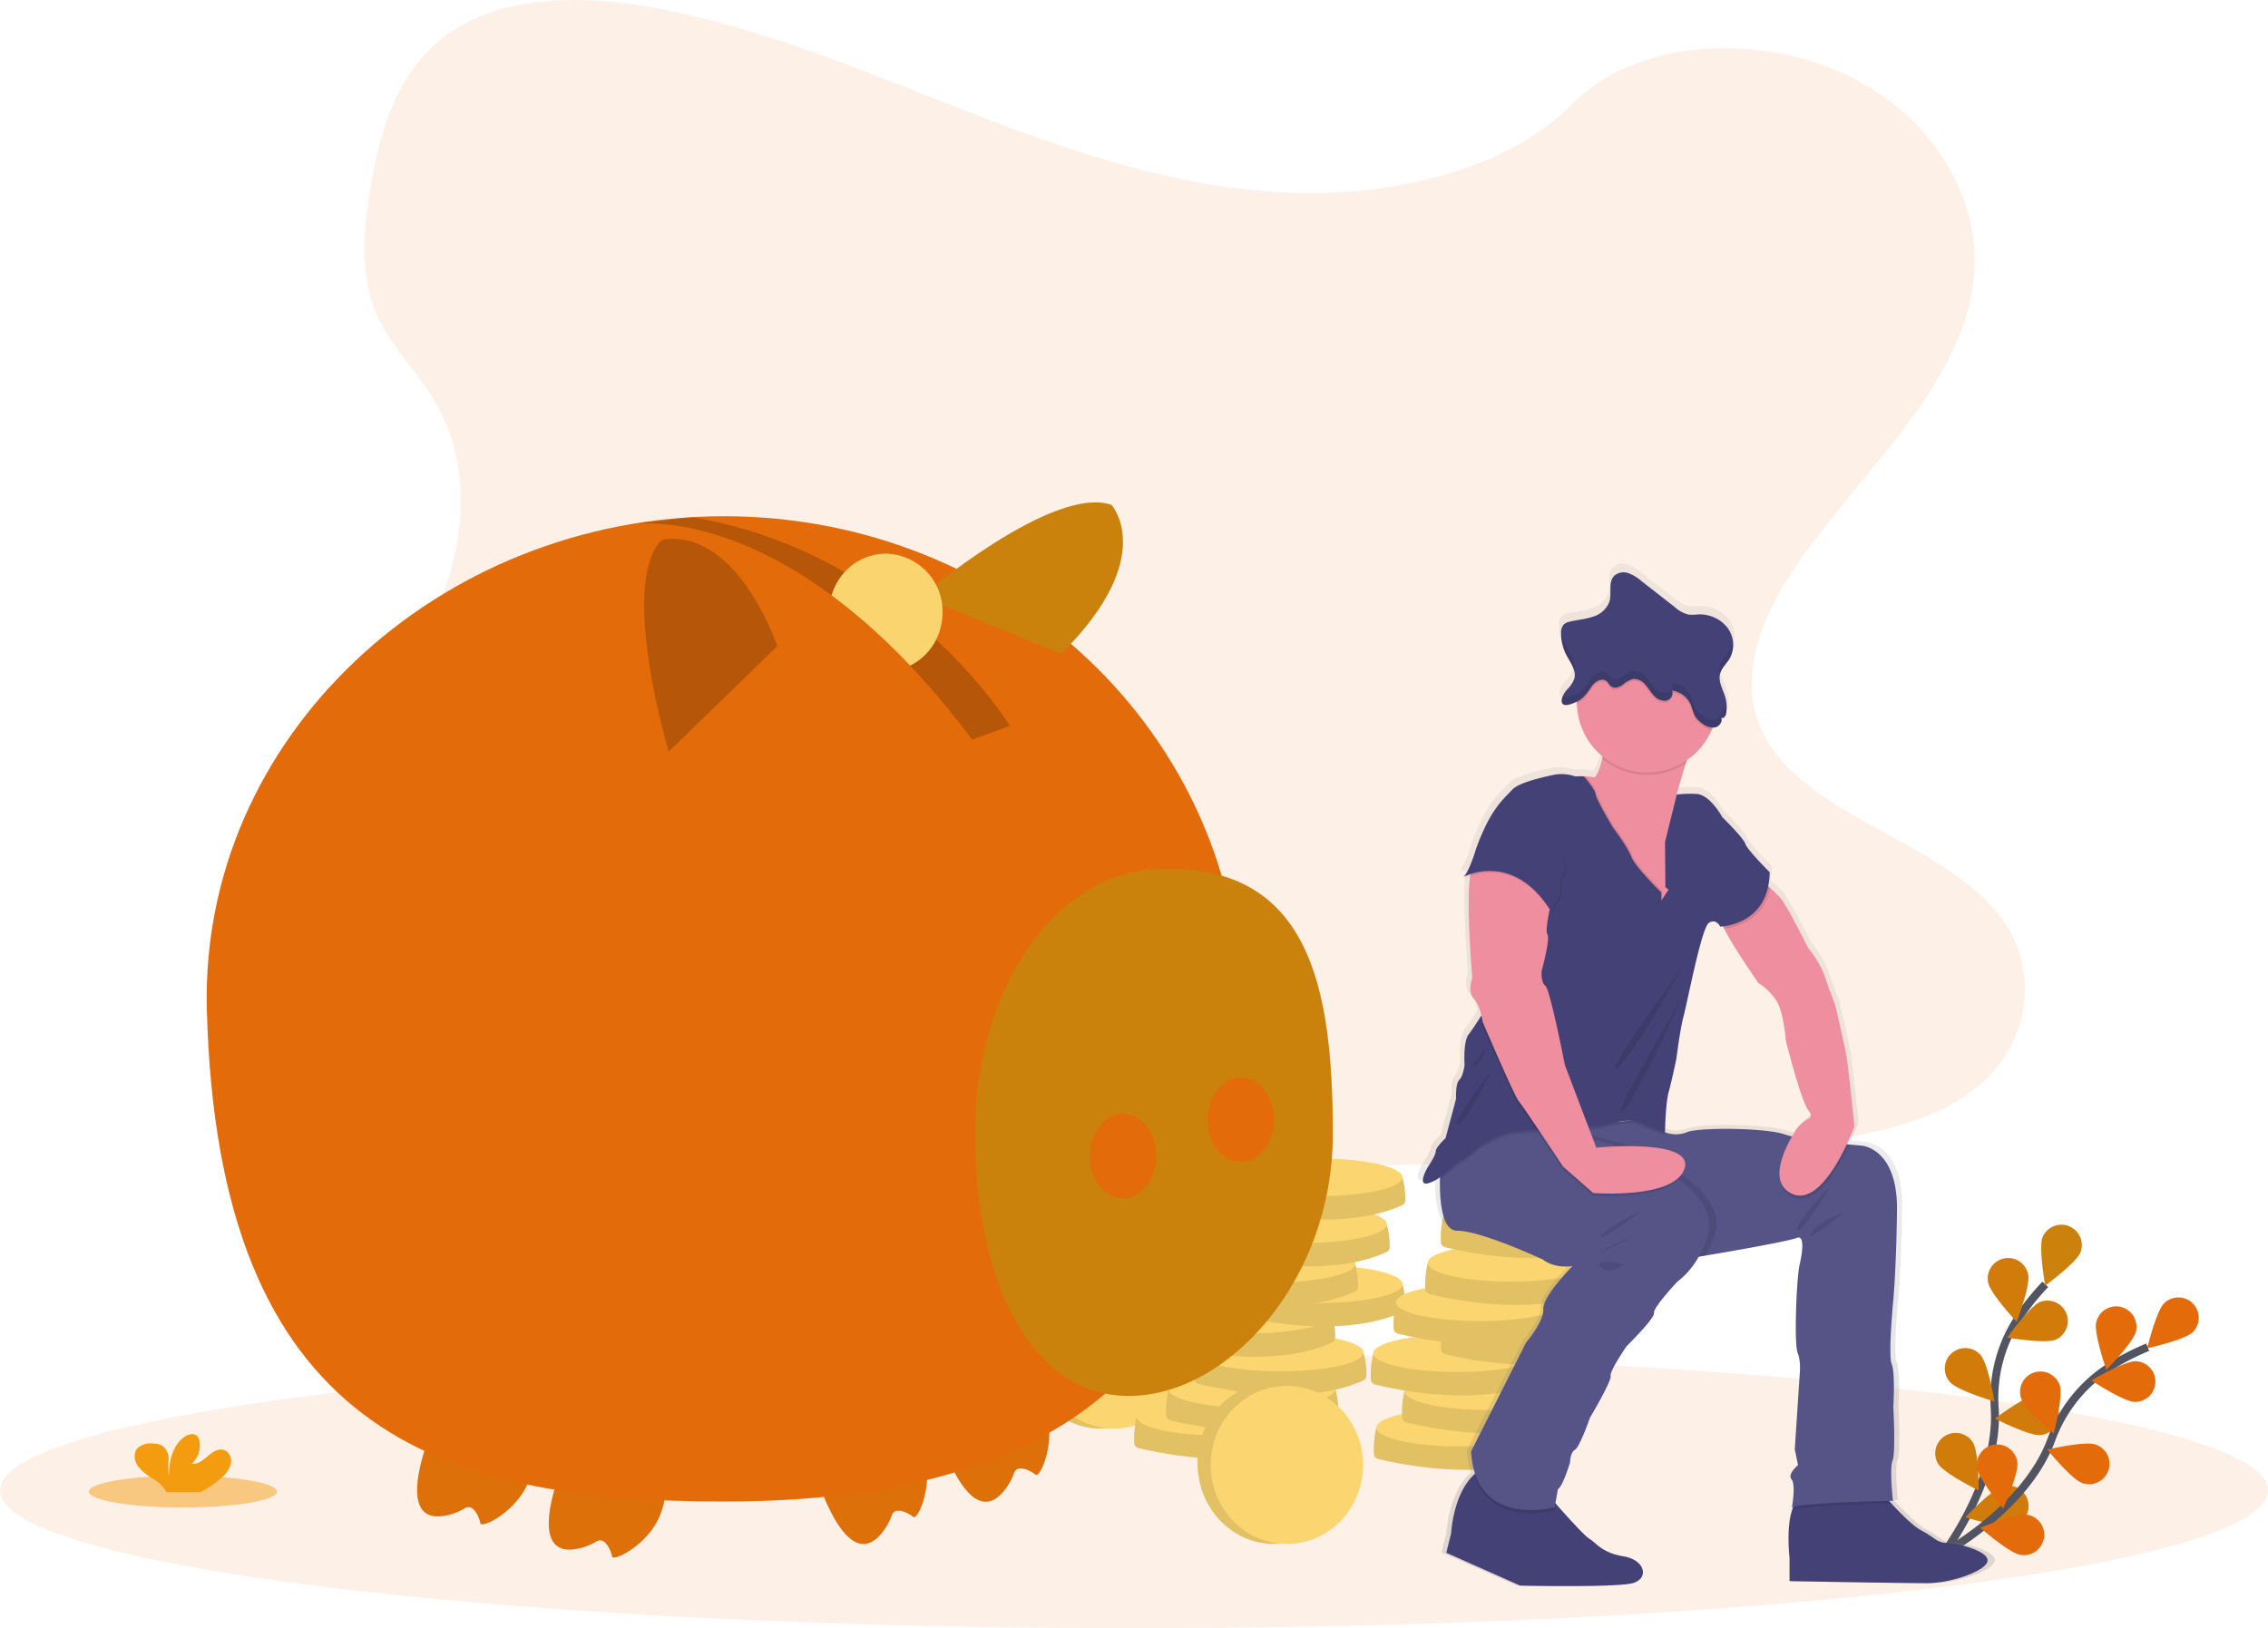 <svg xmlns="http://www.w3.org/2000/svg" xmlns:xlink="http://www.w3.org/1999/xlink" width="572.104" height="410.819" viewBox="0 0 572.104 410.819"><defs><linearGradient id="a" x1="0.5" y1="1" x2="0.5" gradientUnits="objectBoundingBox"><stop offset="0" stop-color="gray" stop-opacity="0.251"/><stop offset="0.535" stop-color="gray" stop-opacity="0.122"/><stop offset="1" stop-color="gray" stop-opacity="0.102"/></linearGradient></defs><ellipse cx="286.052" cy="34.769" rx="286.052" ry="34.769" transform="translate(0 341.281)" fill="#e36b0a" opacity="0.1"/><path d="M997.486,750.9s14.919-18.984,13.713-37.819a36.582,36.582,0,0,1,5.757-22.413,61.531,61.531,0,0,1,7.01-8.8" transform="translate(-508.032 -357.805)" fill="none" stroke="#535461" stroke-miterlimit="10" stroke-width="2"/><path d="M1047.561,655.572c-1.052,2.636.671,12.186.671,12.186s7.824-5.741,8.876-8.377a5.14,5.14,0,0,0-9.547-3.809Z" transform="translate(-532.316 -343.387)" fill="#cc820c"/><path d="M1020.985,675.191c.55,2.785,7.186,9.864,7.186,9.864s3.448-9.071,2.9-11.856a5.14,5.14,0,1,0-10.084,1.991Z" transform="translate(-519.458 -351.55)" fill="#cc820c"/><path d="M1001.064,721.929c1.88,2.126,11.183,4.888,11.183,4.888s-1.6-9.571-3.484-11.7a5.14,5.14,0,1,0-7.7,6.81Z" transform="translate(-509.149 -373.196)" fill="#cc820c"/><path d="M995.7,762.9c1.494,2.413,10.2,6.707,10.2,6.707s.037-9.7-1.457-12.117a5.14,5.14,0,0,0-8.74,5.411Z" transform="translate(-506.785 -393.541)" fill="#cc820c"/><path d="M1042.677,699.7c-2.624,1.083-12.193-.53-12.193-.53s5.649-7.89,8.273-8.973a5.14,5.14,0,0,1,3.92,9.5Z" transform="translate(-524.144 -361.682)" fill="#cc820c"/><path d="M1035.913,746.393c-2.828.248-11.476-4.154-11.476-4.154s7.751-5.838,10.579-6.086a5.14,5.14,0,0,1,.9,10.24Z" transform="translate(-521.192 -384.303)" fill="#cc820c"/><path d="M1021.886,791.269c-2.745.722-12.013-2.155-12.013-2.155s6.653-7.064,9.4-7.786a5.14,5.14,0,1,1,2.615,9.941Z" transform="translate(-514.081 -406.288)" fill="#cc820c"/><path d="M1047.561,655.572c-1.052,2.636.671,12.186.671,12.186s7.824-5.741,8.876-8.377a5.14,5.14,0,0,0-9.547-3.809Z" transform="translate(-532.316 -343.387)" fill="#cc820c" opacity="0.25"/><path d="M1020.985,675.191c.55,2.785,7.186,9.864,7.186,9.864s3.448-9.071,2.9-11.856a5.14,5.14,0,1,0-10.084,1.991Z" transform="translate(-519.458 -351.55)" fill="#e36b0a" opacity="0.25"/><path d="M1001.064,721.929c1.88,2.126,11.183,4.888,11.183,4.888s-1.6-9.571-3.484-11.7a5.14,5.14,0,1,0-7.7,6.81Z" transform="translate(-509.149 -373.196)" fill="#e36b0a" opacity="0.25"/><path d="M995.7,762.9c1.494,2.413,10.2,6.707,10.2,6.707s.037-9.7-1.457-12.117a5.14,5.14,0,0,0-8.74,5.411Z" transform="translate(-506.785 -393.541)" fill="#e36b0a" opacity="0.25"/><path d="M1042.677,699.7c-2.624,1.083-12.193-.53-12.193-.53s5.649-7.89,8.273-8.973a5.14,5.14,0,0,1,3.92,9.5Z" transform="translate(-524.144 -361.682)" fill="#e36b0a" opacity="0.25"/><path d="M1035.913,746.393c-2.828.248-11.476-4.154-11.476-4.154s7.751-5.838,10.579-6.086a5.14,5.14,0,0,1,.9,10.24Z" transform="translate(-521.192 -384.303)" fill="#e36b0a" opacity="0.25"/><path d="M1021.886,791.269c-2.745.722-12.013-2.155-12.013-2.155s6.653-7.064,9.4-7.786a5.14,5.14,0,1,1,2.615,9.941Z" transform="translate(-514.081 -406.288)" fill="#e36b0a" opacity="0.25"/><path d="M997.733,765.242s21.332-11.31,27.862-29.018a36.584,36.584,0,0,1,14.346-18.157,61.527,61.527,0,0,1,9.975-5.205" transform="translate(-508.153 -372.94)" fill="none" stroke="#535461" stroke-miterlimit="10" stroke-width="2"/><path d="M1103.752,689.7c-2.03,1.984-4.324,11.413-4.324,11.413s9.479-2.078,11.509-4.062a5.14,5.14,0,0,0-7.185-7.351Z" transform="translate(-557.808 -360.918)" fill="#e36b0a"/><path d="M1074.223,696.88c-.626,2.769,2.573,11.931,2.573,11.931s6.828-6.9,7.453-9.665a5.14,5.14,0,1,0-10.026-2.266Z" transform="translate(-545.461 -363.18)" fill="#e36b0a"/><path d="M1037.026,731.535c.858,2.706,8.244,9,8.244,9s2.413-9.4,1.555-12.105a5.14,5.14,0,0,0-9.8,3.105Z" transform="translate(-527.221 -378.79)" fill="#e36b0a"/><path d="M1015.523,766.819c.388,2.812,6.6,10.264,6.6,10.264s3.966-8.856,3.578-11.668a5.14,5.14,0,1,0-10.183,1.4Z" transform="translate(-516.815 -396.434)" fill="#e36b0a"/><path d="M1082.868,730.046c-2.838-.074-10.933-5.425-10.933-5.425s8.362-4.924,11.2-4.851a5.14,5.14,0,0,1-.267,10.276Z" transform="translate(-544.384 -376.313)" fill="#e36b0a"/><path d="M1059.02,770.351c-2.685-.919-8.808-8.448-8.808-8.448s9.452-2.2,12.138-1.277a5.14,5.14,0,1,1-3.329,9.725Z" transform="translate(-533.777 -396.152)" fill="#e36b0a"/><path d="M1027.3,805.546c-2.8-.452-10.109-6.838-10.109-6.838s8.945-3.762,11.747-3.31a5.14,5.14,0,1,1-1.638,10.148Z" transform="translate(-517.652 -413.223)" fill="#e36b0a"/><path d="M433.7,97.243c-28.266-.981-55.187-10.106-80.894-20.09s-51.171-21.044-78.76-26.335c-17.745-3.4-38.037-3.884-52.335,5.63-13.759,9.155-18.2,24.959-20.595,39.623-1.8,11.033-2.856,22.644,2.072,32.973,3.421,7.171,9.5,13.2,13.7,20.067,14.616,23.9,4.285,53.37-11.554,76.706-7.43,10.946-16.048,21.389-21.781,33.042s-8.386,25-3.37,36.892c4.972,11.782,16.821,20.632,29.656,26.856,26.068,12.642,56.787,16.26,86.742,18.309,66.308,4.536,132.971,2.572,199.455.605,24.6-.728,49.317-1.466,73.522-5.27,13.441-2.113,27.318-5.466,37.077-13.561,12.388-10.277,15.458-27.679,7.158-40.564-13.924-21.615-52.421-26.983-62.153-50.18-5.357-12.768.144-26.991,7.929-38.832,16.7-25.4,44.692-47.689,46.166-76.725,1.013-19.942-12.444-39.914-33.25-49.35-21.809-9.89-52.051-8.646-68.14,7.726C487.773,91.623,458.658,98.11,433.7,97.243Z" transform="translate(-107.664 -48.59)" fill="#e36b0a" opacity="0.1"/><ellipse cx="19.219" cy="20.4" rx="19.219" ry="20.4" transform="translate(258.422 319.656)" fill="#fbd56f"/><ellipse cx="19.219" cy="20.4" rx="19.219" ry="20.4" transform="translate(258.422 319.656)" opacity="0.1"/><ellipse cx="19.219" cy="19.946" rx="19.219" ry="19.946" transform="translate(261.739 320.564)" fill="#fbd56f"/><path d="M602.69,747.837l-2-1.113a24.217,24.217,0,0,0-.629,6.683,1.385,1.385,0,0,0,1.041,1.2c4.6,1.142,26.518,6.008,41.59-.846a1.383,1.383,0,0,0,.8-1.111,20.71,20.71,0,0,0-.731-5.922C642.2,745.245,602.69,747.837,602.69,747.837Z" transform="translate(-313.948 -389.252)" fill="#fbd56f"/><path d="M602.69,747.837l-2-1.113a24.217,24.217,0,0,0-.629,6.683,1.385,1.385,0,0,0,1.041,1.2c4.6,1.142,26.518,6.008,41.59-.846a1.383,1.383,0,0,0,.8-1.111,20.71,20.71,0,0,0-.731-5.922C642.2,745.245,602.69,747.837,602.69,747.837Z" transform="translate(-313.948 -389.252)" opacity="0.1"/><ellipse cx="21.036" cy="4.742" rx="21.036" ry="4.742" transform="translate(286.743 352.73)" fill="#fbd56f"/><path d="M618.4,734.165l-2-1.113a24.214,24.214,0,0,0-.629,6.683,1.385,1.385,0,0,0,1.041,1.2c4.6,1.142,26.518,6.008,41.59-.846a1.383,1.383,0,0,0,.8-1.112,20.711,20.711,0,0,0-.731-5.922C657.906,731.573,618.4,734.165,618.4,734.165Z" transform="translate(-321.617 -382.576)" fill="#fbd56f"/><path d="M618.4,734.165l-2-1.113a24.214,24.214,0,0,0-.629,6.683,1.385,1.385,0,0,0,1.041,1.2c4.6,1.142,26.518,6.008,41.59-.846a1.383,1.383,0,0,0,.8-1.112,20.711,20.711,0,0,0-.731-5.922C657.906,731.573,618.4,734.165,618.4,734.165Z" transform="translate(-321.617 -382.576)" opacity="0.1"/><ellipse cx="21.036" cy="4.742" rx="21.036" ry="4.742" transform="translate(294.78 345.734)" fill="#fbd56f"/><path d="M632.28,716.2l-2-1.113a24.213,24.213,0,0,0-.629,6.683,1.385,1.385,0,0,0,1.041,1.2c4.6,1.142,26.518,6.008,41.59-.846a1.383,1.383,0,0,0,.8-1.111,20.708,20.708,0,0,0-.731-5.922C671.791,713.6,632.28,716.2,632.28,716.2Z" transform="translate(-328.396 -373.802)" fill="#fbd56f"/><path d="M632.28,716.2l-2-1.113a24.213,24.213,0,0,0-.629,6.683,1.385,1.385,0,0,0,1.041,1.2c4.6,1.142,26.518,6.008,41.59-.846a1.383,1.383,0,0,0,.8-1.111,20.708,20.708,0,0,0-.731-5.922C671.791,713.6,632.28,716.2,632.28,716.2Z" transform="translate(-328.396 -373.802)" opacity="0.1"/><ellipse cx="21.036" cy="4.742" rx="21.036" ry="4.742" transform="translate(301.885 336.539)" fill="#fbd56f"/><path d="M616.9,697.491l-2-1.113a24.213,24.213,0,0,0-.629,6.683,1.386,1.386,0,0,0,1.041,1.2c4.6,1.142,26.518,6.008,41.59-.846a1.383,1.383,0,0,0,.8-1.111,20.711,20.711,0,0,0-.731-5.922C656.415,694.9,616.9,697.491,616.9,697.491Z" transform="translate(-320.888 -364.669)" fill="#fbd56f"/><path d="M616.9,697.491l-2-1.113a24.213,24.213,0,0,0-.629,6.683,1.386,1.386,0,0,0,1.041,1.2c4.6,1.142,26.518,6.008,41.59-.846a1.383,1.383,0,0,0,.8-1.111,20.711,20.711,0,0,0-.731-5.922C656.415,694.9,616.9,697.491,616.9,697.491Z" transform="translate(-320.888 -364.669)" opacity="0.1"/><ellipse cx="21.036" cy="4.742" rx="21.036" ry="4.742" transform="translate(294.016 326.967)" fill="#fbd56f"/><path d="M651.495,682.48l-2-1.113a24.212,24.212,0,0,0-.629,6.683,1.385,1.385,0,0,0,1.041,1.2c4.6,1.142,26.518,6.008,41.59-.846a1.383,1.383,0,0,0,.8-1.112,20.706,20.706,0,0,0-.731-5.922C691.006,679.888,651.495,682.48,651.495,682.48Z" transform="translate(-337.779 -357.339)" fill="#fbd56f"/><path d="M651.495,682.48l-2-1.113a24.212,24.212,0,0,0-.629,6.683,1.385,1.385,0,0,0,1.041,1.2c4.6,1.142,26.518,6.008,41.59-.846a1.383,1.383,0,0,0,.8-1.112,20.706,20.706,0,0,0-.731-5.922C691.006,679.888,651.495,682.48,651.495,682.48Z" transform="translate(-337.779 -357.339)" opacity="0.1"/><ellipse cx="21.036" cy="4.742" rx="21.036" ry="4.742" transform="translate(311.717 319.286)" fill="#fbd56f"/><path d="M628.124,672.39l-2-1.113a24.214,24.214,0,0,0-.629,6.683,1.385,1.385,0,0,0,1.041,1.2c4.6,1.142,26.518,6.008,41.59-.846a1.383,1.383,0,0,0,.8-1.111,20.708,20.708,0,0,0-.731-5.922C667.634,669.8,628.124,672.39,628.124,672.39Z" transform="translate(-326.367 -352.413)" fill="#fbd56f"/><path d="M628.124,672.39l-2-1.113a24.214,24.214,0,0,0-.629,6.683,1.385,1.385,0,0,0,1.041,1.2c4.6,1.142,26.518,6.008,41.59-.846a1.383,1.383,0,0,0,.8-1.111,20.708,20.708,0,0,0-.731-5.922C667.634,669.8,628.124,672.39,628.124,672.39Z" transform="translate(-326.367 -352.413)" opacity="0.1"/><ellipse cx="21.036" cy="4.742" rx="21.036" ry="4.742" transform="translate(299.758 314.123)" fill="#fbd56f"/><path d="M643.727,652.912l-2-1.113a24.217,24.217,0,0,0-.629,6.683,1.385,1.385,0,0,0,1.041,1.2c4.6,1.142,26.518,6.008,41.59-.846a1.383,1.383,0,0,0,.8-1.111,20.708,20.708,0,0,0-.731-5.922C683.238,650.321,643.727,652.912,643.727,652.912Z" transform="translate(-333.986 -342.902)" fill="#fbd56f"/><path d="M643.727,652.912l-2-1.113a24.217,24.217,0,0,0-.629,6.683,1.385,1.385,0,0,0,1.041,1.2c4.6,1.142,26.518,6.008,41.59-.846a1.383,1.383,0,0,0,.8-1.111,20.708,20.708,0,0,0-.731-5.922C683.238,650.321,643.727,652.912,643.727,652.912Z" transform="translate(-333.986 -342.902)" opacity="0.1"/><ellipse cx="21.036" cy="4.742" rx="21.036" ry="4.742" transform="translate(307.742 304.155)" fill="#fbd56f"/><path d="M651.424,629.792l-2-1.113a24.217,24.217,0,0,0-.629,6.683,1.385,1.385,0,0,0,1.041,1.2c4.6,1.142,26.518,6.008,41.59-.846a1.383,1.383,0,0,0,.8-1.111,20.708,20.708,0,0,0-.731-5.922C690.935,627.2,651.424,629.792,651.424,629.792Z" transform="translate(-337.744 -331.613)" fill="#fbd56f"/><path d="M651.424,629.792l-2-1.113a24.217,24.217,0,0,0-.629,6.683,1.385,1.385,0,0,0,1.041,1.2c4.6,1.142,26.518,6.008,41.59-.846a1.383,1.383,0,0,0,.8-1.111,20.708,20.708,0,0,0-.731-5.922C690.935,627.2,651.424,629.792,651.424,629.792Z" transform="translate(-337.744 -331.613)" opacity="0.1"/><ellipse cx="21.036" cy="4.742" rx="21.036" ry="4.742" transform="translate(311.681 292.324)" fill="#fbd56f"/><path d="M720.819,753.2l-2-1.113a24.214,24.214,0,0,0-.63,6.683,1.385,1.385,0,0,0,1.041,1.2c4.6,1.142,26.518,6.008,41.59-.846a1.383,1.383,0,0,0,.8-1.112,20.711,20.711,0,0,0-.731-5.922C760.33,750.607,720.819,753.2,720.819,753.2Z" transform="translate(-371.628 -391.87)" fill="#fbd56f"/><path d="M720.819,753.2l-2-1.113a24.214,24.214,0,0,0-.63,6.683,1.385,1.385,0,0,0,1.041,1.2c4.6,1.142,26.518,6.008,41.59-.846a1.383,1.383,0,0,0,.8-1.112,20.711,20.711,0,0,0-.731-5.922C760.33,750.607,720.819,753.2,720.819,753.2Z" transform="translate(-371.628 -391.87)" opacity="0.1"/><ellipse cx="21.036" cy="4.742" rx="21.036" ry="4.742" transform="translate(347.192 355.474)" fill="#fbd56f"/><path d="M734.7,735.23l-2-1.113a24.218,24.218,0,0,0-.629,6.683,1.385,1.385,0,0,0,1.041,1.2c4.6,1.142,26.517,6.008,41.59-.846a1.383,1.383,0,0,0,.8-1.111,20.708,20.708,0,0,0-.731-5.922C774.214,732.639,734.7,735.23,734.7,735.23Z" transform="translate(-378.408 -383.096)" fill="#fbd56f"/><path d="M734.7,735.23l-2-1.113a24.218,24.218,0,0,0-.629,6.683,1.385,1.385,0,0,0,1.041,1.2c4.6,1.142,26.517,6.008,41.59-.846a1.383,1.383,0,0,0,.8-1.111,20.708,20.708,0,0,0-.731-5.922C774.214,732.639,734.7,735.23,734.7,735.23Z" transform="translate(-378.408 -383.096)" opacity="0.1"/><ellipse cx="21.036" cy="4.742" rx="21.036" ry="4.742" transform="translate(354.297 346.279)" fill="#fbd56f"/><path d="M719.327,716.525l-2-1.113a24.216,24.216,0,0,0-.629,6.683,1.385,1.385,0,0,0,1.041,1.2c4.6,1.142,26.517,6.008,41.59-.846a1.383,1.383,0,0,0,.8-1.111,20.712,20.712,0,0,0-.731-5.922C758.838,713.933,719.327,716.525,719.327,716.525Z" transform="translate(-370.9 -373.963)" fill="#fbd56f"/><path d="M719.327,716.525l-2-1.113a24.216,24.216,0,0,0-.629,6.683,1.385,1.385,0,0,0,1.041,1.2c4.6,1.142,26.517,6.008,41.59-.846a1.383,1.383,0,0,0,.8-1.111,20.712,20.712,0,0,0-.731-5.922C758.838,713.933,719.327,716.525,719.327,716.525Z" transform="translate(-370.9 -373.963)" opacity="0.1"/><ellipse cx="21.036" cy="4.742" rx="21.036" ry="4.742" transform="translate(346.429 336.707)" fill="#fbd56f"/><path d="M753.918,701.514l-2-1.113a24.214,24.214,0,0,0-.629,6.683,1.385,1.385,0,0,0,1.041,1.2c4.6,1.142,26.518,6.008,41.59-.846a1.383,1.383,0,0,0,.8-1.111,20.71,20.71,0,0,0-.731-5.922C793.429,698.922,753.918,701.514,753.918,701.514Z" transform="translate(-387.79 -366.633)" fill="#fbd56f"/><path d="M753.918,701.514l-2-1.113a24.214,24.214,0,0,0-.629,6.683,1.385,1.385,0,0,0,1.041,1.2c4.6,1.142,26.518,6.008,41.59-.846a1.383,1.383,0,0,0,.8-1.111,20.71,20.71,0,0,0-.731-5.922C793.429,698.922,753.918,701.514,753.918,701.514Z" transform="translate(-387.79 -366.633)" opacity="0.1"/><ellipse cx="21.036" cy="4.742" rx="21.036" ry="4.742" transform="translate(364.129 329.026)" fill="#fbd56f"/><path d="M730.547,691.424l-2-1.113a24.212,24.212,0,0,0-.629,6.683,1.385,1.385,0,0,0,1.041,1.2c4.6,1.142,26.518,6.008,41.59-.846a1.383,1.383,0,0,0,.8-1.111,20.707,20.707,0,0,0-.731-5.922C770.058,688.832,730.547,691.424,730.547,691.424Z" transform="translate(-376.378 -361.707)" fill="#fbd56f"/><path d="M730.547,691.424l-2-1.113a24.212,24.212,0,0,0-.629,6.683,1.385,1.385,0,0,0,1.041,1.2c4.6,1.142,26.518,6.008,41.59-.846a1.383,1.383,0,0,0,.8-1.111,20.707,20.707,0,0,0-.731-5.922C770.058,688.832,730.547,691.424,730.547,691.424Z" transform="translate(-376.378 -361.707)" opacity="0.1"/><ellipse cx="21.036" cy="4.742" rx="21.036" ry="4.742" transform="translate(352.17 323.863)" fill="#fbd56f"/><path d="M746.151,671.946l-2-1.113a24.218,24.218,0,0,0-.629,6.683,1.385,1.385,0,0,0,1.041,1.2c4.6,1.142,26.518,6.008,41.59-.846a1.383,1.383,0,0,0,.8-1.112,20.71,20.71,0,0,0-.731-5.922C785.661,669.354,746.151,671.946,746.151,671.946Z" transform="translate(-383.997 -352.196)" fill="#fbd56f"/><path d="M746.151,671.946l-2-1.113a24.218,24.218,0,0,0-.629,6.683,1.385,1.385,0,0,0,1.041,1.2c4.6,1.142,26.518,6.008,41.59-.846a1.383,1.383,0,0,0,.8-1.112,20.71,20.71,0,0,0-.731-5.922C785.661,669.354,746.151,671.946,746.151,671.946Z" transform="translate(-383.997 -352.196)" opacity="0.1"/><ellipse cx="21.036" cy="4.742" rx="21.036" ry="4.742" transform="translate(360.155 313.895)" fill="#fbd56f"/><path d="M753.847,648.826l-2-1.113a24.215,24.215,0,0,0-.629,6.683,1.385,1.385,0,0,0,1.041,1.2c4.6,1.142,26.518,6.008,41.59-.846a1.383,1.383,0,0,0,.8-1.111,20.7,20.7,0,0,0-.731-5.922C793.358,646.234,753.847,648.826,753.847,648.826Z" transform="translate(-387.755 -340.907)" fill="#fbd56f"/><path d="M753.847,648.826l-2-1.113a24.215,24.215,0,0,0-.629,6.683,1.385,1.385,0,0,0,1.041,1.2c4.6,1.142,26.518,6.008,41.59-.846a1.383,1.383,0,0,0,.8-1.111,20.7,20.7,0,0,0-.731-5.922C793.358,646.234,753.847,648.826,753.847,648.826Z" transform="translate(-387.755 -340.907)" opacity="0.1"/><ellipse cx="21.036" cy="4.742" rx="21.036" ry="4.742" transform="translate(364.093 302.064)" fill="#fbd56f"/><path d="M875.079,573.572c-2.928-.1-3.033-1.238-6.8-3.2-2.125-1.106-5.352-4.32-7.758-6.906q-.289-.311-.56-.607l1-.02s-.941-8.255-.1-10.216.209-13.622.209-13.622.523-8.875-.418-10.939.314-15.273.314-15.273.836-7.843,1.046-23.838-9.2-16.511-9.2-16.511-1.255-.1-3.16-.279l-.571-.055c1.234-2.583,1.953-4.517,1.953-4.517s-1.569-14.963-1.987-17.543-2.928-13.209-2.928-13.209-1.778-4.541-2.823-7.74a26.12,26.12,0,0,0-4.183-6.914s-5.647-11.145-7.216-12.8c-.728-.766-1.749-1.732-2.633-2.547l-.46-.422a18.69,18.69,0,0,0,.374-3.533s-5.856-5.779-6.275-7.224-5.961-6.811-5.961-6.811-3.137-5.779-6.693-5.882a29.007,29.007,0,0,0-5.036.153c.73-2.7,1.594-5.534,2.37-7.964.086-.271.171-.535.255-.795a17.909,17.909,0,0,0,6.424-7.77c.074-.168.141-.337.209-.506.038,0,.075.007.113.007a2.808,2.808,0,0,0,.44-.04c1.171-.2,2.161-1.523,1.622-2.566a.383.383,0,0,0,.341.187c.39-.013.866-.577.958-1.074.016-.086.024-.173.038-.26.017-.108.034-.215.047-.324s.02-.2.028-.306.017-.21.022-.316.008-.2.01-.3,0-.227,0-.341c0-.091,0-.182-.007-.273-.006-.138-.018-.276-.031-.414-.005-.057-.006-.114-.013-.17v.008a9.282,9.282,0,0,0-.337-1.664c-.578-1.918-1.79-3.82-1.323-5.768.005-.021.014-.04.02-.061v0c.389-1.511,1.7-2.609,2.5-3.959.076-.129.143-.262.209-.395.012-.024.026-.048.038-.072.048-.1.089-.2.131-.306.027-.066.057-.131.082-.2.034-.09.062-.182.091-.273s.055-.166.079-.25.041-.163.06-.244c.023-.1.047-.2.066-.3.013-.071.024-.143.035-.215.018-.113.034-.226.046-.339.006-.061.011-.123.016-.185.01-.127.017-.253.02-.381,0-.051,0-.1,0-.153q0-.209-.011-.417c0-.042,0-.083-.008-.125-.01-.148-.026-.3-.045-.444,0-.021,0-.043-.007-.064v.006a7.433,7.433,0,0,0-1.5-3.557,9.165,9.165,0,0,0-7.527-3.256,12.614,12.614,0,0,1-2.367.044,7.819,7.819,0,0,1-3.47-1.832l-8.759-6.747a10.81,10.81,0,0,0-3.311-1.968,3.7,3.7,0,0,0-3.638.656c-1.64,1.618-.6,4.4-1.256,6.6a6.409,6.409,0,0,1-4.307,3.831c-1.9.642-3.934.783-5.887,1.248a3.249,3.249,0,0,0-1.575.724,3.047,3.047,0,0,0-.685,2.194,11.827,11.827,0,0,0,1.36,5.58c.369.7.816,1.409,1.209,2.127.032.059.064.119.1.178.044.082.088.165.13.248q.1.2.194.4c.027.058.05.117.076.175q.062.143.117.287c.023.061.046.122.068.183.04.113.075.226.107.34a3.777,3.777,0,0,1,.057,2.058,7.64,7.64,0,0,1-1.931,2.83,5.505,5.505,0,0,0-1.29,2.392l0,.02a1.923,1.923,0,0,0-.024.631c0,.026.007.053.012.078a1.137,1.137,0,0,0,.039.138,1.018,1.018,0,0,0,.041.1.921.921,0,0,0,.055.107.82.82,0,0,0,.133.157.85.85,0,0,0,.073.055.887.887,0,0,0,.134.082c.029.014.058.028.089.039a1.244,1.244,0,0,0,.214.058c.021,0,.038.01.059.013a1.972,1.972,0,0,0,.336.014c.033,0,.068-.005.1-.008a3.177,3.177,0,0,0,.321-.041l.118-.021c.154-.032.316-.071.493-.126a11.075,11.075,0,0,0,1.708-.676c0,.063,0,.125,0,.188,0,.108,0,.222.01.33a17.389,17.389,0,0,0,1.13,5.919,17.878,17.878,0,0,0,5.453,7.535q-.046.267-.1.537c-.5,2.475-1.558,4.957-2.209,4.766a8.868,8.868,0,0,0-1.939-.213c-.2-.006-.389-.009-.57-.01h0a7.731,7.731,0,0,0-1.778,0,1.927,1.927,0,0,1-.778-.107,10.607,10.607,0,0,0-5.225-.293c-3.616.741-9.117,2.1-10.625,3.719-2.3,2.477-5.647,4.85-9.412,15.17,0,0-1.882,6.295-3.346,7.12a9.761,9.761,0,0,1,.993-.447,2.648,2.648,0,0,1-.784.859,11.55,11.55,0,0,1,1.647-.687c-1.143,6.723.549,25.955.549,25.955s-1.359,3.316.418,5.277a9.936,9.936,0,0,1,1.924,4.268l-.257.4v0c-.941,1.459-2.2,3.362-3.026,4.411-1.464,1.857-1.046,7.74-1.046,7.74s-.314,2.786-1.359,3.818-.837,4.85-.837,4.85l-2.719,10.01s-2.51,2.27-2.51,3.3-1.987,3.921-1.987,3.921-3.033,4.953,0,4.231a9.518,9.518,0,0,0,3.062-1.54l0,.074q-.007.272-.011.553c-.086,5.395.5,12.986,4.48,12.986,6.17,0,22.066,7.327,22.066,7.327,3.242,2.477,7.634,1.651,7.634,1.651s-7.739,7.74-7.53,10.938-4.392,8.462-4.392,8.462L752.2,550.25a21.289,21.289,0,0,0,1.019,5.69c-.068.059-.138.115-.2.176-5.465,4.993-5.94,14.876-5.94,14.876l-1.255,5.056,19.033,8.359s24.68.516,28.968-.619,3.347-5.882-2.3-6.811-7.007-3.405-8.889-4.541c-1.27-.766-5.779-5.715-8.577-8.852l-.124-.139.648-3.6c1.255-.619,3.137-6.811,3.137-6.811s0-2.477,1.255-3.2,3.869-8.152,3.869-8.152,5.647-9.391,5.333-10.629,4.078-7.533,4.078-7.533,7.425-7.224,7.111-8.513,5.961-7.894,5.961-7.894a20.943,20.943,0,0,0,5.553-6.394c.565-.091,1.171-.188,1.811-.3,8.211-1.346,21.857-3.779,23.381-4.456,2.092-.929,1.673,3.2.837,6.708s-1.464,20.329-.523,22.5.523,5.676.523,5.676l-1.255,18.885.837,4.025s-2.824,2.27-1.673,3.612.1,7.12.1,7.12c.1-.037.216-.072.347-.107-.1.227-.2.459-.282.7-1.621,4.621-.692,12.2-.692,12.2v5.985s28.968.516,35.347.516,15.164-3.1,15.687-5.573S878.007,573.676,875.079,573.572Zm-82.39-107.43-1.9.16A15.747,15.747,0,0,1,792.688,466.143Zm11.569-79.208c.266-1.194.588-2.478.944-3.795Zm3.578,82.1a7.678,7.678,0,0,1-5.635.006l-.012-.006s.1-7.224.941-10.216,1.987-8.462,1.987-8.462A110.784,110.784,0,0,1,807,439.42c.941-3.405,4.6-22.393,6.484-23.631s2.928.929,2.928.929.281-.006.752-.058q.132.3.3.632c2.232,4.51,8.778,13.77,8.778,13.77a15.08,15.08,0,0,1,4.81,4.747c1.778,2.993,2.3,10.01,2.3,10.01s3.974,15.582,5.856,17.749c.941,1.084.523,1.73-.13,2.1a9.265,9.265,0,0,0-3.3,3.048c-.268.425-.551.892-.839,1.389-.72-.167-1.364-.34-1.9-.521C827.914,467.866,810.659,467.8,807.836,469.037Z" transform="translate(-382.194 -184.335)" fill="url(#a)"/><path d="M922.9,800.1v5.935s28.345.512,34.588.512,14.838-3.07,15.349-5.526-7.163-4.5-10.028-4.6-2.968-1.228-6.652-3.172c-2.079-1.1-5.237-4.283-7.591-6.848-1.815-1.979-3.154-3.59-3.154-3.59s-15.247-.307-19.647,2.149A5.325,5.325,0,0,0,923.579,788C921.993,792.584,922.9,800.1,922.9,800.1Z" transform="translate(-471.488 -407.086)" fill="#434175"/><path d="M924.472,788c3.2-1.111,21.913-1.543,24.989-1.607-1.815-1.979-3.154-3.59-3.154-3.59s-15.247-.307-19.647,2.149A5.325,5.325,0,0,0,924.472,788Z" transform="translate(-472.381 -407.086)" opacity="0.1"/><path d="M763.77,604.134l1.654,1c.192.115.4.242.62.374.673.407,1.482.892,2.4,1.449,12.861,7.751,47.944,28.761,49.863,28.593.5-.043,2.016-.27,4.1-.61.553-.09,1.146-.186,1.772-.293,8.035-1.334,21.387-3.747,22.879-4.419,2.047-.921,1.637,3.172.819,6.651s-1.433,20.159-.512,22.308.512,5.628.512,5.628l-1.228,18.726.819,3.991s-2.763,2.251-1.637,3.582.1,7.061.1,7.061c3.274-1.228,25.48-1.637,25.48-1.637s-.921-8.186-.1-10.131.2-13.508.2-13.508.512-8.8-.409-10.847.307-15.145.307-15.145.819-7.777,1.023-23.638S863.44,606.9,863.44,606.9s-1.228-.1-3.092-.276a137.173,137.173,0,0,1-13.786-1.9,22.981,22.981,0,0,1-2.462-.653c-5.014-1.707-21.9-1.774-24.662-.547a7.42,7.42,0,0,1-5.514.006l-.012-.006-2.149-3.479-20.525,1.75-2.176.186L768.856,603.7l-1.39.119Z" transform="translate(-393.914 -317.852)" fill="#565387"/><path d="M921.631,624.3c5.962,2.906,11.651-7.4,14.3-13.211a137.133,137.133,0,0,1-13.786-1.9C919.478,613.666,915.915,621.511,921.631,624.3Z" transform="translate(-469.501 -322.316)" opacity="0.1"/><path d="M889.552,493.085a6.25,6.25,0,0,0,.722,2c2.184,4.472,8.59,13.655,8.59,13.655a14.836,14.836,0,0,1,4.707,4.707c1.74,2.968,2.251,9.926,2.251,9.926s3.888,15.452,5.731,17.6c.921,1.075.512,1.715-.127,2.086a9.114,9.114,0,0,0-3.229,3.023c-2.683,4.314-6.967,12.871-.941,15.808,8.186,3.991,15.861-16.925,15.861-16.925s-1.535-14.838-1.944-17.4-2.865-13.1-2.865-13.1-1.74-4.5-2.763-7.675a25.957,25.957,0,0,0-4.093-6.856s-5.526-11.052-7.061-12.689c-.712-.759-1.711-1.717-2.577-2.526-1-.935-1.823-1.67-1.823-1.67S889.45,490.629,889.552,493.085Z" transform="translate(-455.33 -260.731)" fill="#ee8e9e"/><path d="M753.971,792.625l18.624,8.289s24.15.512,28.345-.614,3.275-5.833-2.251-6.754-6.856-3.377-8.7-4.5c-1.242-.759-5.655-5.667-8.393-8.778-1.318-1.5-2.249-2.581-2.249-2.581s-3.582-9.517-13.508-7.368a10.17,10.17,0,0,0-4.83,2.542c-5.348,4.951-5.812,14.752-5.812,14.752Z" transform="translate(-389.129 -400.84)" fill="#434175"/><path d="M768.213,605.117c.673.407,1.482.892,2.4,1.449,12.861,7.75,47.944,28.761,49.864,28.593.5-.043,2.016-.27,4.1-.61.553-.09,1.146-.186,1.772-.293.024-.039.047-.078.069-.117a23.524,23.524,0,0,0,2.343-5.735c2.149-8.186-8.493-14.429-8.493-14.429l-2.251-1.75c-2.558-4.308-20.978-8.381-20.978-8.381l-2.374-1.594-1.267-.851-.334-.223-2.882-1.936-14.429,1.023-4.285,2.755-.452.291-1.59,1.023Z" transform="translate(-396.083 -317.462)" opacity="0.1"/><path d="M767.729,772.859c3.917,13.549,20.282,9.124,20.282,9.124l.305-1.717c-1.318-1.5-2.249-2.581-2.249-2.581s-3.582-9.517-13.508-7.368A10.171,10.171,0,0,0,767.729,772.859Z" transform="translate(-395.847 -400.84)" opacity="0.1"/><path d="M755.18,628.387c6.038,0,21.592,7.266,21.592,7.266,3.172,2.456,7.47,1.637,7.47,1.637s-7.573,7.675-7.368,10.847-4.3,8.391-4.3,8.391L758.66,684.054c1.023,19.545,21.08,14.122,21.08,14.122l.819-4.6c1.228-.614,3.07-6.754,3.07-6.754s0-2.456,1.228-3.172,3.786-8.084,3.786-8.084,5.526-9.312,5.219-10.54,3.991-7.47,3.991-7.47,7.266-7.163,6.959-8.442,5.833-7.828,5.833-7.828a20.663,20.663,0,0,0,5.434-6.34,23.527,23.527,0,0,0,2.343-5.735c1.731-6.592-4.834-11.926-7.456-13.749-.634-.442-1.038-.68-1.038-.68l-2.251-1.75c-1.162-1.961-5.608-3.87-10.108-5.37-3.246-1.083-6.523-1.953-8.616-2.474-1.385-.344-2.253-.536-2.253-.536l-2.374-1.594-.835-.561-.765-.514-2.882-1.936-6.42.454-8.008.569-4.286,2.755-2.043,1.314-8,5.141s-.211,1.969-.278,4.611c0,.2-.008.411-.012.624C750.713,620.859,751.288,628.387,755.18,628.387Z" transform="translate(-387.575 -317.852)" fill="#565387"/><path d="M819.562,421.977l2.149,7.675s3.786,13.2,4.2,14.122,10.335,10.233,10.745,10.438,5.814,3.275,5.814,3.275.428-16.885.019-21.8a14.021,14.021,0,0,1,.266-3.217,121,121,0,0,1,3.674-13.841c1.146-3.643,2.1-6.375,2.1-6.375s-23.945-1.023-23.127,1.33a8.409,8.409,0,0,1-.09,3.87c-.493,2.454-1.525,4.916-2.161,4.726a8.571,8.571,0,0,0-1.9-.211C820.363,421.944,819.562,421.977,819.562,421.977Z" transform="translate(-421.156 -226.052)" fill="#ee8e9e"/><path d="M830.785,417.456A17.71,17.71,0,0,0,851.9,418.63c1.146-3.643,2.1-6.375,2.1-6.375s-23.945-1.023-23.127,1.33A8.408,8.408,0,0,1,830.785,417.456Z" transform="translate(-426.635 -226.052)" opacity="0.1"/><path d="M853.773,377.985a17.633,17.633,0,0,1-.885,5.527,14.457,14.457,0,0,1-.512,1.356,17.7,17.7,0,0,1-32.893-.686,17.45,17.45,0,0,1-1.105-5.869c-.01-.107-.01-.22-.01-.328a17.7,17.7,0,1,1,35.406,0Z" transform="translate(-420.572 -200.783)" fill="#ee8e9e"/><path d="M819.562,431.448l2.149,7.675s3.786,13.2,4.2,14.122,10.335,10.233,10.745,10.438,5.814,3.275,5.814,3.275.428-16.885.019-21.8a14.021,14.021,0,0,1,.266-3.217l-1.392,5.673.1,11.359.819.614-1.842,2.763v-2.047s-6.549-6.345-7.572-9.005-4.707-7.478-4.707-7.478-4.2-7.053-4.3-8.281c-.08-.958-1.842-3.172-2.614-4.1C820.363,431.415,819.562,431.448,819.562,431.448Z" transform="translate(-421.156 -235.524)" opacity="0.1"/><path d="M889.552,493.085a6.25,6.25,0,0,0,.722,2c2.237-.229,9.861-1.652,11.539-10.36-1-.935-1.823-1.67-1.823-1.67S889.45,490.629,889.552,493.085Z" transform="translate(-455.33 -260.731)" opacity="0.1"/><path d="M750.8,615.509c2.065-1.461,4.03-3.455,5.2-4.007a22.606,22.606,0,0,0,4.4-3.479s.675-.458,1.711-1.066c1.9-1.113,5.012-2.726,7.4-2.924,2.137-.178,9.234-.632,14.818-.98,4.04-.254,7.286-.452,7.286-.452s6.651-2.354,9.517-.819a30.064,30.064,0,0,0,6.447,2.354s0-.223.012-.608l-.012-.006-2.149-3.479-22.7,1.936-2.882-1.936-14.429,1.023-4.286,2.755-3.7.315,1.654,1-8,5.141S750.849,612.56,750.8,615.509Z" transform="translate(-387.582 -317.852)" opacity="0.1"/><path d="M743.714,533.52a9.263,9.263,0,0,0,3-1.527v0c2.061-1.459,4.02-3.447,5.19-4a22.6,22.6,0,0,0,4.4-3.479s5.423-3.684,9.107-3.991c1-.084,3.1-.229,5.628-.393,2.583-.172,5.606-.364,8.354-.534,1.584-.1,3.076-.194,4.337-.272l3.784-.233s6.651-2.354,9.517-.819a30.063,30.063,0,0,0,6.447,2.354s.1-7.163.921-10.131,1.944-8.391,1.944-8.391.921-7.47,1.842-10.847,4.5-22.206,6.344-23.434,2.865.921,2.865.921,12.28-.2,12.484-13.712c0,0-5.73-5.731-6.14-7.163s-5.833-6.754-5.833-6.754-3.07-5.731-6.549-5.833a27.99,27.99,0,0,0-4.928.151l-2.951,12.026.1,11.359.819.614-1.842,2.763v-2.047s-6.549-6.345-7.573-9.005-4.707-7.478-4.707-7.478-4.2-7.053-4.3-8.281-2.968-4.519-2.968-4.519a7.473,7.473,0,0,0-1.74,0,1.861,1.861,0,0,1-.761-.106,10.248,10.248,0,0,0-5.112-.291c-3.539.735-8.921,2.079-10.4,3.688-2.251,2.456-5.526,4.81-9.21,15.043l19.852,7.163-1.7,3.229-15.8,30.028s-.524.853-1.234,1.969v0c-.921,1.447-2.153,3.334-2.961,4.374-1.433,1.842-1.023,7.675-1.023,7.675s-.307,2.763-1.33,3.786-.818,4.809-.818,4.809l-2.661,9.926s-2.456,2.251-2.456,3.275-1.944,3.889-1.944,3.889S740.746,534.237,743.714,533.52Z" transform="translate(-383.477 -234.958)" fill="#434175"/><path d="M941.738,646.435s-6.447,2.149-8.186,5.219S941.738,646.435,941.738,646.435Z" transform="translate(-476.715 -340.505)" opacity="0.1"/><path d="M935.413,633.237c-.2.307-8.83,8.962-8.289,11.052S935.413,633.237,935.413,633.237Z" transform="translate(-473.664 -334.061)" opacity="0.1"/><path d="M840.758,645.235s-9.619,4.536-10.438,6.515S840.758,645.235,840.758,645.235Z" transform="translate(-426.388 -339.92)" opacity="0.1"/><path d="M840.059,656.634s-8.681,3.684-9.866,4.6S840.059,656.634,840.059,656.634Z" transform="translate(-426.303 -345.485)" opacity="0.1"/><path d="M835.73,671.483s-3.845,2.865-5.964.614S835.73,671.483,835.73,671.483Z" transform="translate(-425.965 -352.455)" opacity="0.1"/><path d="M853.964,526.051c-.206.307-13,23.331-16.375,25.071S853.964,526.051,853.964,526.051Z" transform="translate(-429.768 -281.725)" opacity="0.1"/><path d="M854.723,543.049c0,.512-12.484,27.22-14.531,27.527S854.723,543.049,854.723,543.049Z" transform="translate(-431.144 -290.024)" opacity="0.1"/><path d="M767.638,576.644s-6.029,12.876-8.391,13.61S767.638,576.644,767.638,576.644Z" transform="translate(-391.54 -306.428)" opacity="0.1"/><path d="M770.571,565.446s-2.079,4.5-3.342,4.5S770.571,565.446,770.571,565.446Z" transform="translate(-395.495 -300.96)" opacity="0.1"/><path d="M853.773,377.985a17.634,17.634,0,0,1-.885,5.527,14.466,14.466,0,0,1-.512,1.356,5.206,5.206,0,0,1-2.482-1.09,6.143,6.143,0,0,1-1.857-1.985,24.862,24.862,0,0,1-.906-2.584,6.012,6.012,0,0,0-4.856-3.679c.588,1-.348,2.38-1.5,2.559a3.661,3.661,0,0,1-3.065-1.366c-.793-.855-1.366-1.893-2.154-2.748a3.661,3.661,0,0,0-3.065-1.366,7.013,7.013,0,0,0-2.661,1.51c-.849.578-2.042.967-2.866.348-.461-.343-.686-.926-1.126-1.3-1.131-.947-2.891.031-3.725,1.254-1.284,1.893-2.067,3.04-3.735,3.894-.01-.107-.01-.22-.01-.328a17.7,17.7,0,1,1,35.406,0Z" transform="translate(-420.572 -200.783)" opacity="0.1"/><path d="M818.287,359.518c.833-1.224,2.592-2.2,3.726-1.251.44.369.665.953,1.124,1.3.822.62,2.016.231,2.867-.349a6.968,6.968,0,0,1,2.659-1.51,3.652,3.652,0,0,1,3.065,1.366c.791.855,1.364,1.893,2.155,2.748a3.65,3.65,0,0,0,3.065,1.365c1.151-.176,2.09-1.554,1.5-2.557a6.013,6.013,0,0,1,4.855,3.679,24.9,24.9,0,0,0,.906,2.584,6.128,6.128,0,0,0,1.86,1.984,4.4,4.4,0,0,0,3.224,1.069c1.147-.2,2.118-1.514,1.585-2.549.367.557,1.153-.219,1.273-.875a9.357,9.357,0,0,0-.237-4.319c-.565-1.9-1.752-3.788-1.295-5.719.362-1.529,1.668-2.627,2.462-3.983a7.2,7.2,0,0,0-.677-7.841,8.915,8.915,0,0,0-7.366-3.228,12.187,12.187,0,0,1-2.316.043,7.619,7.619,0,0,1-3.4-1.817l-8.571-6.691a10.549,10.549,0,0,0-3.24-1.952,3.581,3.581,0,0,0-3.56.651c-1.6,1.6-.585,4.367-1.229,6.543a6.3,6.3,0,0,1-4.214,3.8c-1.86.637-3.85.776-5.761,1.237a3.162,3.162,0,0,0-1.542.718,3.049,3.049,0,0,0-.67,2.176,11.855,11.855,0,0,0,1.331,5.534c.993,1.909,2.566,3.871,2.009,5.949a7.58,7.58,0,0,1-1.889,2.807c-1.62,1.863-2.166,4.616.882,3.654C815.807,363.154,816.63,361.954,818.287,359.518Z" transform="translate(-416.745 -186.395)" fill="#434175"/><g transform="translate(393.796 158.936)" opacity="0.1"><path d="M852.3,388.212c-.119.656-.906,1.431-1.273.875.533,1.035-.438,2.349-1.585,2.549a4.4,4.4,0,0,1-3.224-1.069,6.128,6.128,0,0,1-1.86-1.984A24.942,24.942,0,0,1,843.45,386a6.013,6.013,0,0,0-4.855-3.679c.592,1-.347,2.381-1.5,2.557a3.649,3.649,0,0,1-3.065-1.365c-.791-.855-1.364-1.893-2.155-2.748a3.652,3.652,0,0,0-3.065-1.366,6.969,6.969,0,0,0-2.659,1.51c-.851.58-2.045.969-2.867.349-.459-.346-.684-.93-1.124-1.3-1.134-.951-2.893.027-3.726,1.251-1.657,2.435-2.48,3.636-5.416,4.562-.964.3-1.566.235-1.891-.058-.644,1.48-.351,2.783,1.891,2.075,2.936-.926,3.76-2.127,5.416-4.562.833-1.224,2.592-2.2,3.726-1.251.44.369.665.953,1.124,1.3.822.62,2.016.231,2.867-.349a6.967,6.967,0,0,1,2.659-1.509,3.652,3.652,0,0,1,3.065,1.366c.791.855,1.364,1.893,2.155,2.748a3.65,3.65,0,0,0,3.065,1.365c1.151-.176,2.09-1.554,1.5-2.557a6.013,6.013,0,0,1,4.855,3.679,24.942,24.942,0,0,0,.907,2.584,6.128,6.128,0,0,0,1.86,1.984,4.4,4.4,0,0,0,3.224,1.069c1.147-.2,2.118-1.514,1.585-2.549.367.557,1.153-.219,1.273-.875a9.34,9.34,0,0,0,.092-2.677C852.366,387.773,852.337,387.994,852.3,388.212Z" transform="translate(-810.687 -369.04)"/><path d="M813.866,369.531c.008-.026.019-.051.026-.078.557-2.078-1.016-4.04-2.009-5.949a11.86,11.86,0,0,1-1.272-4.322,5.74,5.74,0,0,0-.059.806,11.858,11.858,0,0,0,1.331,5.534A20.844,20.844,0,0,1,813.866,369.531Z" transform="translate(-810.552 -359.182)"/><path d="M891.24,367.051c-.793,1.356-2.1,2.454-2.462,3.983a4.443,4.443,0,0,0,.018,1.961c.381-1.5,1.66-2.587,2.443-3.926a6.726,6.726,0,0,0,.788-4.32A6.332,6.332,0,0,1,891.24,367.051Z" transform="translate(-848.699 -361.9)"/></g><path d="M770.757,519.565v0a15.606,15.606,0,0,1,.313,1.713s8.084,18.931,9.107,20.057c.315.346,1.5,2.049,2.994,4.241.54.792,1.119,1.65,1.713,2.53,3.095,4.593,6.549,9.807,6.549,9.807l7.572,6.651s16.473,1.318,21.708-4.028c-.635-.442-1.038-.68-1.038-.68l-2.251-1.75c-1.162-1.961-5.608-3.87-10.108-5.37-4.146.031-7.538.366-7.538.366l-1.079-2.841-1.126-2.964-5.724-15.071s-3.692-19.033-4.92-19.954-.921-3.786-.921-3.786,2.251-8.084,1.433-9.21,1.33-9.414,1.33-9.414a8.588,8.588,0,0,0-.982-2.3l-15.8,30.028S771.467,518.45,770.757,519.565Z" transform="translate(-397.325 -262.934)" opacity="0.1"/><path d="M786.148,482.565s-2.149,8.289-1.33,9.414-1.432,9.21-1.432,9.21-.307,2.865.921,3.786,4.92,19.954,4.92,19.954l7.928,20.875s24.81-2.456,22.251,5.321-23.024,6.14-23.024,6.14l-7.573-6.651s-10.233-15.452-11.256-16.578-9.107-20.057-9.107-20.057-.409-3.786-2.149-5.73-.409-5.233-.409-5.233-2.149-24.75.1-27.718S783.794,473.663,786.148,482.565Z" transform="translate(-394.495 -256.249)" fill="#ee8e9e"/><path d="M772.291,459.115,765.845,463s-1.842,6.242-3.275,7.061c0,0,12.894-7.163,22.615,9.312,0,0-.307-2.149,1.023-3.172s1.023-5.424,1.023-5.424a17.742,17.742,0,0,0,.921-2.149C789.074,466.381,784.264,453.487,772.291,459.115Z" transform="translate(-393.328 -248.353)" opacity="0.1"/><path d="M771.892,458.315l-6.447,3.889s-1.842,6.242-3.274,7.061c0,0,12.894-7.163,22.615,9.312,0,0-.307-2.149,1.023-3.172s1.023-5.423,1.023-5.423a17.719,17.719,0,0,0,.921-2.149C788.674,465.581,783.864,452.687,771.892,458.315Z" transform="translate(-393.132 -247.962)" fill="#434175"/><ellipse cx="19.219" cy="20.4" rx="19.219" ry="20.4" transform="translate(302.08 348.761)" fill="#fbd56f"/><ellipse cx="19.219" cy="20.4" rx="19.219" ry="20.4" transform="translate(302.08 348.761)" opacity="0.1"/><ellipse cx="19.219" cy="19.946" rx="19.219" ry="19.946" transform="translate(305.397 349.67)" fill="#fbd56f"/><ellipse cx="23.737" cy="4.013" rx="23.737" ry="4.013" transform="translate(22.391 372.346)" fill="#f49c0f" opacity="0.475"/><path d="M129.362,760.8a6.89,6.89,0,0,0,2.263-3.415,3.036,3.036,0,0,0-1.581-3.479c-1.452-.555-3,.451-4.181,1.468s-2.525,2.177-4.065,1.962a6.189,6.189,0,0,0,1.914-5.792,2.419,2.419,0,0,0-.532-1.176c-.806-.862-2.268-.492-3.233.187-3.07,2.159-3.926,6.329-3.943,10.083a19.074,19.074,0,0,1-.056-4.153,4.261,4.261,0,0,0-1.56-3.674,4.7,4.7,0,0,0-2.379-.559,4.92,4.92,0,0,0-3.859,1.1c-1.171,1.254-.867,3.358.151,4.739a14.952,14.952,0,0,0,3.994,3.2,8.857,8.857,0,0,1,2.855,2.723,2.692,2.692,0,0,1,.212.486h8.651A24.1,24.1,0,0,0,129.362,760.8Z" transform="translate(-73.419 -388.01)" fill="#f49c0f"/><path d="M528.227,729.513a20.687,20.687,0,0,1,2.573,4.7c.172.432.34.886.5,1.362,2.557,7.643-1.495,16.807-2.653,15.819s-4.768-2.823-5.466-.245a14.791,14.791,0,0,1-3.276,5.212c-4.7,4.725-8.95-.38-11.741-5.655a51.056,51.056,0,0,1-2.428-5.365c-.62-1.62-.976-2.739-.976-2.739l19.567-16.671A11.583,11.583,0,0,1,528.227,729.513Z" transform="translate(-267.444 -379.32)" fill="#e36b0a"/><path d="M467.963,750.345a20.7,20.7,0,0,1,2.573,4.7c.172.432.34.886.5,1.362,2.557,7.643-1.495,16.807-2.653,15.819s-4.768-2.823-5.466-.245a14.791,14.791,0,0,1-3.277,5.212c-4.7,4.725-8.95-.38-11.741-5.655a51.11,51.11,0,0,1-2.428-5.365c-.62-1.62-.976-2.739-.976-2.739l19.567-16.671A11.581,11.581,0,0,1,467.963,750.345Z" transform="translate(-238.018 -389.492)" fill="#e36b0a"/><path d="M341.121,777.536a20.694,20.694,0,0,1-1.017,5.259c-.143.442-.3.9-.485,1.367-2.909,7.516-11.877,11.986-12.138,10.485s-1.87-5.216-4.052-3.677a14.791,14.791,0,0,1-5.849,1.922c-6.632.64-6.648-6-5.43-11.846a51.1,51.1,0,0,1,1.555-5.681c.557-1.643,1-2.732,1-2.732l25.7-.348A11.583,11.583,0,0,1,341.121,777.536Z" transform="translate(-173.095 -401.955)" fill="#e36b0a"/><path d="M276.222,761.168a20.7,20.7,0,0,1-1.017,5.259c-.143.442-.3.9-.485,1.367-2.909,7.516-11.877,11.986-12.138,10.485s-1.87-5.216-4.052-3.677a14.79,14.79,0,0,1-5.849,1.922c-6.632.64-6.648-6-5.43-11.847a51.094,51.094,0,0,1,1.555-5.68c.557-1.643,1-2.732,1-2.732l25.7-.348A11.582,11.582,0,0,1,276.222,761.168Z" transform="translate(-141.406 -393.963)" fill="#e36b0a"/><path d="M528.227,729.513a20.687,20.687,0,0,1,2.573,4.7c.172.432.34.886.5,1.362,2.557,7.643-1.495,16.807-2.653,15.819s-4.768-2.823-5.466-.245a14.791,14.791,0,0,1-3.276,5.212c-4.7,4.725-8.95-.38-11.741-5.655a51.056,51.056,0,0,1-2.428-5.365c-.62-1.62-.976-2.739-.976-2.739l19.567-16.671A11.583,11.583,0,0,1,528.227,729.513Z" transform="translate(-267.444 -379.32)" fill="#cb820d" opacity="0.2" style="isolation:isolate"/><path d="M467.963,750.345a20.7,20.7,0,0,1,2.573,4.7c.172.432.34.886.5,1.362,2.557,7.643-1.495,16.807-2.653,15.819s-4.768-2.823-5.466-.245a14.791,14.791,0,0,1-3.277,5.212c-4.7,4.725-8.95-.38-11.741-5.655a51.11,51.11,0,0,1-2.428-5.365c-.62-1.62-.976-2.739-.976-2.739l19.567-16.671A11.581,11.581,0,0,1,467.963,750.345Z" transform="translate(-238.018 -389.492)" fill="#cb820d" opacity="0.2" style="isolation:isolate"/><path d="M341.121,777.536a20.694,20.694,0,0,1-1.017,5.259c-.143.442-.3.9-.485,1.367-2.909,7.516-11.877,11.986-12.138,10.485s-1.87-5.216-4.052-3.677a14.791,14.791,0,0,1-5.849,1.922c-6.632.64-6.648-6-5.43-11.846a51.1,51.1,0,0,1,1.555-5.681c.557-1.643,1-2.732,1-2.732l25.7-.348A11.583,11.583,0,0,1,341.121,777.536Z" transform="translate(-173.095 -401.955)" fill="#cb820d" opacity="0.2" style="isolation:isolate"/><path d="M276.222,761.168a20.7,20.7,0,0,1-1.017,5.259c-.143.442-.3.9-.485,1.367-2.909,7.516-11.877,11.986-12.138,10.485s-1.87-5.216-4.052-3.677a14.79,14.79,0,0,1-5.849,1.922c-6.632.64-6.648-6-5.43-11.847a51.094,51.094,0,0,1,1.555-5.68c.557-1.643,1-2.732,1-2.732l25.7-.348A11.582,11.582,0,0,1,276.222,761.168Z" transform="translate(-141.406 -393.963)" fill="#cb820d" opacity="0.2" style="isolation:isolate"/><path d="M403.735,427.433c0,68.652-23.224,124.305-130.4,124.305-72.016,0-127.732-17.894-130.4-124.305-1.719-68.63,58.381-124.305,130.4-124.305S403.735,358.781,403.735,427.433Z" transform="translate(-90.758 -172.876)" fill="#e36b0a"/><path d="M349.994,307.369h.015l-.011,0Z" transform="translate(-191.875 -174.946)" opacity="0.2" style="isolation:isolate"/><path d="M350.318,307.08c.331-.053.986-.145,1.938-.217l-2.121.251q.046-.011.114-.023Z" transform="translate(-191.944 -174.699)" opacity="0.2" style="isolation:isolate"/><path d="M448.709,356.266l-9.518,3.426a212.6,212.6,0,0,0-15.636-18.64,152.753,152.753,0,0,0-19.8-17.738c-24.37-18.061-43.219-18.522-49.444-18.058l14.307-1.683a116.325,116.325,0,0,1,38.411,13.885,126.9,126.9,0,0,1,23.083,17.052C442.568,346.074,448.709,356.266,448.709,356.266Z" transform="translate(-193.982 -173.094)" opacity="0.2" style="isolation:isolate"/><path d="M364.73,367.962s-12.564-41.879-1.9-53.3c0,0,16.752-5.711,29.315,26.65Z" transform="translate(-196.046 -178.317)" opacity="0.2" style="isolation:isolate"/><path d="M494.962,320.077s33.318-28.313,48.057-23.132c0,0,11.953,13.052-12.647,37.546Z" transform="translate(-262.66 -169.547)" fill="#cc820c"/><path d="M494.962,320.077s33.318-28.313,48.057-23.132c0,0,11.953,13.052-12.647,37.546Z" transform="translate(-262.66 -169.547)" fill="#cc820c" opacity="0.2" style="isolation:isolate"/><path d="M611.9,543.931c0,36.9-26.481,66.055-51.4,66.055s-38.833-29.153-38.833-66.055,20.241-65.374,45.115-66.816C606.192,474.83,611.9,507.029,611.9,543.931Z" transform="translate(-275.702 -257.774)" fill="#cb820d"/><path d="M611.9,543.931c0,36.9-26.481,66.055-51.4,66.055s-38.833-29.153-38.833-66.055,20.241-65.374,45.115-66.816C606.192,474.83,611.9,507.029,611.9,543.931Z" transform="translate(-275.702 -257.774)" fill="#cb820d" opacity="0.2" style="isolation:isolate"/><ellipse cx="8.376" cy="10.66" rx="8.376" ry="10.66" transform="translate(274.905 281.018)" fill="#e36b0a"/><ellipse cx="8.376" cy="10.66" rx="8.376" ry="10.66" transform="translate(304.601 271.88)" fill="#e36b0a"/><path d="M478.915,336.435a15.2,15.2,0,0,1-1.626,6.876,14.611,14.611,0,0,1-6.556,6.541,152.746,152.746,0,0,0-19.8-17.738,14.922,14.922,0,0,1,3.274-5.856,14.036,14.036,0,0,1,10.409-4.664A14.578,14.578,0,0,1,478.915,336.435Z" transform="translate(-241.161 -181.892)" fill="#fad46f"/></svg>